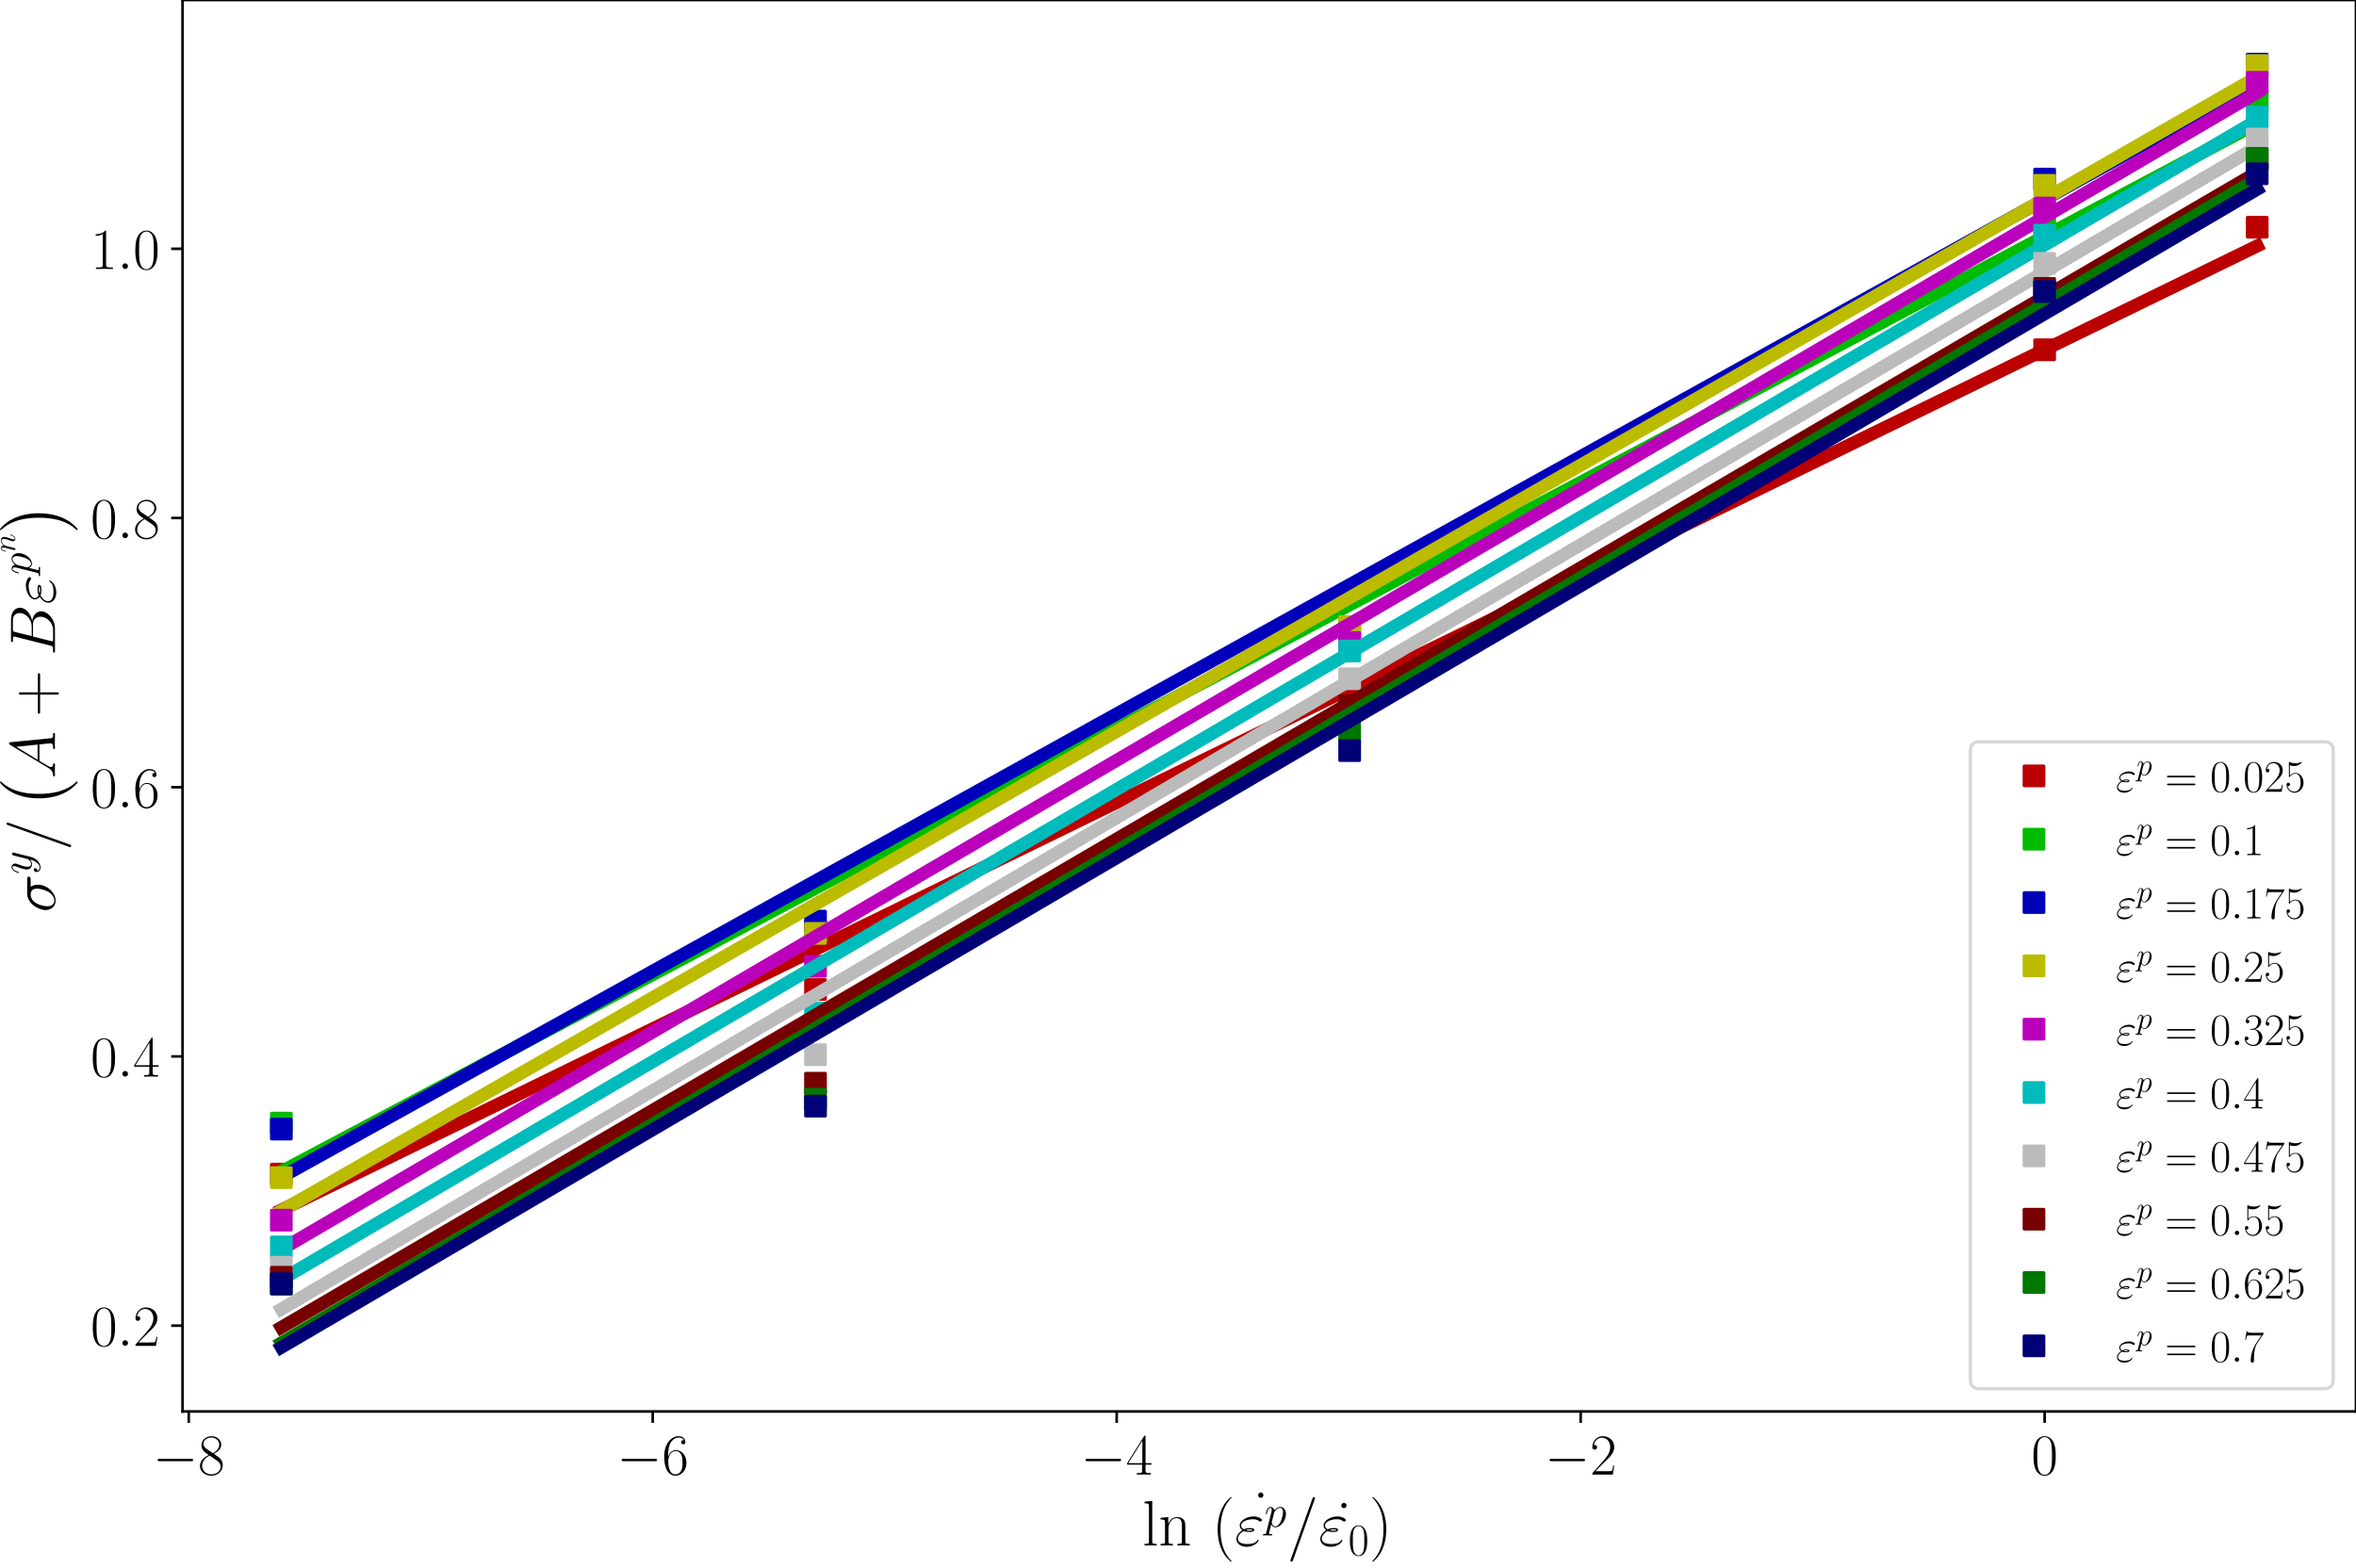 <?xml version="1.0" encoding="utf-8" standalone="no"?>
<!DOCTYPE svg PUBLIC "-//W3C//DTD SVG 1.1//EN"
  "http://www.w3.org/Graphics/SVG/1.1/DTD/svg11.dtd">
<!-- Created with matplotlib (https://matplotlib.org/) -->
<svg height="483.057pt" version="1.1" viewBox="0 0 725.837 483.057" width="725.837pt" xmlns="http://www.w3.org/2000/svg" xmlns:xlink="http://www.w3.org/1999/xlink">
 <defs>
  <style type="text/css">
*{stroke-linecap:butt;stroke-linejoin:round;}
  </style>
 </defs>
 <g id="figure_1">
  <g id="patch_1">
   <path d="M 0 483.057 
L 725.837 483.057 
L 725.837 0 
L 0 0 
z
" style="fill:#ffffff;"/>
  </g>
  <g id="axes_1">
   <g id="patch_2">
    <path d="M 56.237 434.88 
L 725.837 434.88 
L 725.837 0 
L 56.237 0 
z
" style="fill:#ffffff;"/>
   </g>
   <g id="matplotlib.axis_1">
    <g id="xtick_1">
     <g id="line2d_1">
      <defs>
       <path d="M 0 0 
L 0 3.5 
" id="m543e678d77" style="stroke:#000000;stroke-width:0.8;"/>
      </defs>
      <g>
       <use style="stroke:#000000;stroke-width:0.8;" x="58.149" xlink:href="#m543e678d77" y="434.88"/>
      </g>
     </g>
     <g id="text_1">
      <!-- $-8$ -->
      <defs>
       <path d="M 65.906 23 
C 67.594 23 69.406 23 69.406 25 
C 69.406 27 67.594 27 65.906 27 
L 11.797 27 
C 10.094 27 8.297 27 8.297 25 
C 8.297 23 10.094 23 11.797 23 
z
" id="CMSY10-0"/>
       <path d="M 27.203 35.766 
C 33.5 38.969 39.906 43.797 39.906 51.531 
C 39.906 60.688 31.094 66 23 66 
C 13.906 66 5.906 59.375 5.906 50.234 
C 5.906 47.719 6.5 43.391 10.406 39.578 
C 11.406 38.578 15.594 35.562 18.297 33.656 
C 13.797 31.344 3.297 25.812 3.297 14.766 
C 3.297 4.406 13.094 -2 22.797 -2 
C 33.5 -2 42.5 5.719 42.5 15.969 
C 42.5 25.109 36.406 29.328 32.406 32.047 
z
M 14.094 44.609 
C 13.297 45.109 9.297 48.219 9.297 52.938 
C 9.297 59.078 15.594 63.688 22.797 63.688 
C 30.703 63.688 36.5 58.062 36.5 51.531 
C 36.5 42.188 26.094 36.859 25.594 36.859 
C 25.5 36.859 25.406 36.859 24.594 37.469 
z
M 32.5 24 
C 34 22.906 38.797 19.578 38.797 13.453 
C 38.797 6.016 31.406 0.391 23 0.391 
C 13.906 0.391 7 6.922 7 14.859 
C 7 22.797 13.094 29.438 20 32.547 
z
" id="CMR17-56"/>
      </defs>
      <g transform="translate(47.063 454.333)scale(0.18 -0.18)">
       <use transform="scale(0.996)" xlink:href="#CMSY10-0"/>
       <use transform="translate(77.487 0)scale(0.996)" xlink:href="#CMR17-56"/>
      </g>
     </g>
    </g>
    <g id="xtick_2">
     <g id="line2d_2">
      <g>
       <use style="stroke:#000000;stroke-width:0.8;" x="201.09" xlink:href="#m543e678d77" y="434.88"/>
      </g>
     </g>
     <g id="text_2">
      <!-- $-6$ -->
      <defs>
       <path d="M 10.594 34.344 
C 10.594 58 21.797 63.688 28.297 63.688 
C 30.406 63.688 35.5 63.266 37.5 59.094 
C 35.906 59.094 32.906 59.094 32.906 55.594 
C 32.906 52.891 35.094 52 36.5 52 
C 37.406 52 40.094 52.391 40.094 55.797 
C 40.094 62.297 35.094 66 28.203 66 
C 16.297 66 3.797 53.297 3.797 31.422 
C 3.797 4.016 15.094 -2 23.094 -2 
C 32.797 -2 42 6.734 42 20.234 
C 42 32.828 33.906 42 23.703 42 
C 17.594 42 13.094 37.969 10.594 30.922 
z
M 23.094 0.391 
C 10.797 0.391 10.797 18.938 10.797 22.656 
C 10.797 29.906 14.203 40.391 23.5 40.391 
C 25.203 40.391 30.094 40.391 33.406 33.438 
C 35.203 29.516 35.203 25.375 35.203 20.344 
C 35.203 14.906 35.203 10.875 33.094 6.844 
C 30.906 2.703 27.703 0.391 23.094 0.391 
z
" id="CMR17-54"/>
      </defs>
      <g transform="translate(190.004 454.333)scale(0.18 -0.18)">
       <use transform="scale(0.996)" xlink:href="#CMSY10-0"/>
       <use transform="translate(77.487 0)scale(0.996)" xlink:href="#CMR17-54"/>
      </g>
     </g>
    </g>
    <g id="xtick_3">
     <g id="line2d_3">
      <g>
       <use style="stroke:#000000;stroke-width:0.8;" x="344.031" xlink:href="#m543e678d77" y="434.88"/>
      </g>
     </g>
     <g id="text_3">
      <!-- $-4$ -->
      <defs>
       <path d="M 33.594 64.797 
C 33.594 66.891 33.5 67 31.703 67 
L 2 19.594 
L 2 17 
L 27.797 17 
L 27.797 7.188 
C 27.797 3.594 27.594 2.594 20.594 2.594 
L 18.703 2.594 
L 18.703 0 
C 21.906 0.188 27.297 0.188 30.703 0.188 
C 34.094 0.188 39.5 0.188 42.703 0 
L 42.703 2.594 
L 40.797 2.594 
C 33.797 2.594 33.594 3.594 33.594 7.188 
L 33.594 17 
L 43.797 17 
L 43.797 19.594 
L 33.594 19.594 
z
M 28.094 58.172 
L 28.094 19.594 
L 4 19.594 
z
" id="CMR17-52"/>
      </defs>
      <g transform="translate(332.945 454.333)scale(0.18 -0.18)">
       <use transform="scale(0.996)" xlink:href="#CMSY10-0"/>
       <use transform="translate(77.487 0)scale(0.996)" xlink:href="#CMR17-52"/>
      </g>
     </g>
    </g>
    <g id="xtick_4">
     <g id="line2d_4">
      <g>
       <use style="stroke:#000000;stroke-width:0.8;" x="486.972" xlink:href="#m543e678d77" y="434.88"/>
      </g>
     </g>
     <g id="text_4">
      <!-- $-2$ -->
      <defs>
       <path d="M 41.703 15.469 
L 39.906 15.469 
C 38.906 8.391 38.094 7.188 37.703 6.594 
C 37.203 5.797 30 5.797 28.594 5.797 
L 9.406 5.797 
C 13 9.688 20 16.766 28.5 24.938 
C 34.594 30.719 41.703 37.5 41.703 47.391 
C 41.703 59.188 32.297 66 21.797 66 
C 10.797 66 4.094 56.297 4.094 47.297 
C 4.094 43.391 7 42.891 8.203 42.891 
C 9.203 42.891 12.203 43.484 12.203 46.984 
C 12.203 50.094 9.594 51 8.203 51 
C 7.594 51 7 50.891 6.594 50.688 
C 8.5 59.188 14.297 63.391 20.406 63.391 
C 29.094 63.391 34.797 56.5 34.797 47.391 
C 34.797 38.703 29.703 31.219 24 24.734 
L 4.094 2.297 
L 4.094 0 
L 39.297 0 
z
" id="CMR17-50"/>
      </defs>
      <g transform="translate(475.886 454.333)scale(0.18 -0.18)">
       <use transform="scale(0.996)" xlink:href="#CMSY10-0"/>
       <use transform="translate(77.487 0)scale(0.996)" xlink:href="#CMR17-50"/>
      </g>
     </g>
    </g>
    <g id="xtick_5">
     <g id="line2d_5">
      <g>
       <use style="stroke:#000000;stroke-width:0.8;" x="629.913" xlink:href="#m543e678d77" y="434.88"/>
      </g>
     </g>
     <g id="text_5">
      <!-- $0$ -->
      <defs>
       <path d="M 42 31.844 
C 42 37.969 41.906 48.422 37.703 56.453 
C 34 63.484 28.094 66 22.906 66 
C 18.094 66 12 63.781 8.203 56.562 
C 4.203 49.016 3.797 39.672 3.797 31.844 
C 3.797 26.109 3.906 17.375 7 9.734 
C 11.297 -0.609 19 -2 22.906 -2 
C 27.5 -2 34.5 -0.109 38.594 9.438 
C 41.594 16.375 42 24.5 42 31.844 
z
M 22.906 -0.406 
C 16.5 -0.406 12.703 5.125 11.297 12.75 
C 10.203 18.688 10.203 27.328 10.203 32.953 
C 10.203 40.688 10.203 47.109 11.5 53.234 
C 13.406 61.781 19 64.391 22.906 64.391 
C 27 64.391 32.297 61.672 34.203 53.438 
C 35.5 47.719 35.594 40.984 35.594 32.953 
C 35.594 26.422 35.594 18.375 34.406 12.453 
C 32.297 1.5 26.406 -0.406 22.906 -0.406 
z
" id="CMR17-48"/>
      </defs>
      <g transform="translate(625.8 454.333)scale(0.18 -0.18)">
       <use transform="scale(0.996)" xlink:href="#CMR17-48"/>
      </g>
     </g>
    </g>
    <g id="text_6">
     <!-- $\ln\ (\dot{\varepsilon^{p}}/\dot{\varepsilon_0})$ -->
     <defs>
      <path d="M 15.297 69 
L 3.406 67.891 
L 3.406 65.297 
C 9.297 65.297 10.203 64.703 10.203 59.922 
L 10.203 6.859 
C 10.203 3.094 9.797 2.594 3.406 2.594 
L 3.406 0 
C 5.797 0.188 10.203 0.188 12.703 0.188 
C 15.297 0.188 19.703 0.188 22.094 0 
L 22.094 2.594 
C 15.703 2.594 15.297 2.984 15.297 6.859 
z
" id="CMR17-108"/>
      <path d="M 41.5 30.531 
C 41.5 35.656 40.5 44 28.703 44 
C 20.797 44 16.703 37.875 15.203 33.844 
L 15.094 33.844 
L 15.094 44 
L 3.297 42.891 
L 3.297 40.281 
C 9.203 40.281 10.094 39.688 10.094 34.859 
L 10.094 6.922 
C 10.094 3.094 9.703 2.594 3.297 2.594 
L 3.297 0 
C 5.703 0.188 10.094 0.188 12.703 0.188 
C 15.297 0.188 19.797 0.188 22.203 0 
L 22.203 2.594 
C 15.797 2.594 15.406 3 15.406 6.922 
L 15.406 26.219 
C 15.406 35.453 21 42.391 28 42.391 
C 35.406 42.391 36.203 35.766 36.203 30.938 
L 36.203 6.922 
C 36.203 3.094 35.797 2.594 29.406 2.594 
L 29.406 0 
C 31.797 0.188 36.203 0.188 38.797 0.188 
C 41.406 0.188 45.906 0.188 48.297 0 
L 48.297 2.594 
C 41.906 2.594 41.5 3 41.5 6.922 
z
" id="CMR17-110"/>
      <path d="M 30.594 -24.406 
C 30.594 -24.312 30.594 -24.109 30.297 -23.812 
C 25.703 -19.109 13.406 -6.297 13.406 24.938 
C 13.406 56.172 25.5 68.875 30.406 73.891 
C 30.406 73.984 30.594 74.188 30.594 74.484 
C 30.594 74.797 30.297 75 29.906 75 
C 28.797 75 20.297 67.578 15.406 56.562 
C 10.406 45.453 9 34.656 9 25.047 
C 9 17.828 9.703 5.625 15.703 -7.297 
C 20.5 -17.703 28.703 -25 29.906 -25 
C 30.406 -25 30.594 -24.812 30.594 -24.406 
z
" id="CMR17-40"/>
      <path d="M 16.5 61.891 
C 16.5 64.297 14.594 66 12.5 66 
C 10.094 66 8.406 64.094 8.406 61.891 
C 8.406 59.484 10.297 57.797 12.406 57.797 
C 14.797 57.797 16.5 59.688 16.5 61.891 
z
" id="CMR17-95"/>
      <path d="M 13.906 22.297 
C 17.094 21 20.5 21 22.406 21 
C 25 21 30.203 21 30.203 24.281 
C 30.203 26.297 28.297 27 23.203 27 
C 20.703 27 17.703 26.688 14.203 25.188 
C 11.094 26.688 9.906 28.953 9.906 31.109 
C 9.906 37.172 19.703 40.688 28.594 40.688 
C 30.297 40.688 33.906 40.688 38.094 37.656 
C 38.703 37.266 39 36.969 39.703 36.969 
C 40.906 36.969 42.203 38.25 42.203 39.422 
C 42.203 41.188 36.406 45 29.5 45 
C 18.297 45 7.703 38.344 7.703 31.109 
C 7.703 27.484 10.094 25.188 11.797 23.562 
C 6 20.125 2.594 14.891 2.594 10.141 
C 2.594 3.453 8.797 -2 18.406 -2 
C 31.594 -2 36.906 6.656 36.906 8.016 
C 36.906 8.5 36.5 8.875 36 8.875 
C 35.5 8.875 35.297 8.594 34.906 8.016 
C 33.797 6.172 31.203 2.297 19.297 2.297 
C 13.094 2.297 4.906 3.844 4.906 10.719 
C 4.906 14.016 7.406 18.953 13.906 22.297 
z
M 17 23.703 
C 19.703 24.984 22.297 24.984 23 24.984 
C 25.797 24.984 26.297 24.703 27.906 24.141 
C 26.203 23 26 23 22.406 23 
C 20.594 23 19 23 17 23.703 
z
" id="CMMI12-34"/>
      <path d="M 4.297 -12.406 
C 3.594 -15.328 3.203 -16.109 -0.906 -16.109 
C -2.109 -16.109 -3.109 -16.109 -3.109 -18 
C -3.109 -18.203 -3 -19 -1.906 -19 
C -0.609 -19 0.797 -18.812 2.094 -18.812 
L 6.406 -18.812 
C 8.5 -18.812 13.594 -19 15.703 -19 
C 16.297 -19 17.5 -19 17.5 -17.203 
C 17.5 -16.109 16.797 -16.109 15.094 -16.109 
C 10.5 -16.109 10.203 -15.422 10.203 -14.641 
C 10.203 -13.484 14.703 3.391 15.297 5.688 
C 16.406 2.891 19.094 -1 24.297 -1 
C 35.594 -1 47.797 13.656 47.797 28.328 
C 47.797 37.5 42.594 44 35.094 44 
C 28.703 44 23.297 37.797 22.203 36.406 
C 21.406 41.391 17.5 44 13.5 44 
C 10.594 44 8.297 42.594 6.406 38.797 
C 4.594 35.203 3.203 29.125 3.203 28.719 
C 3.203 28.328 3.594 27.828 4.297 27.828 
C 5.094 27.828 5.203 27.922 5.797 30.219 
C 7.297 36.109 9.203 41.984 13.203 41.984 
C 15.5 41.984 16.297 40.391 16.297 37.406 
C 16.297 35.016 16 34.016 15.594 32.219 
z
M 21.594 31.125 
C 22.297 33.906 25.094 36.812 26.703 38.203 
C 27.797 39.203 31.094 41.984 34.906 41.984 
C 39.297 41.984 41.297 37.609 41.297 32.422 
C 41.297 27.625 38.5 16.359 36 11.172 
C 33.5 5.781 28.906 1 24.297 1 
C 17.5 1 16.406 9.578 16.406 9.969 
C 16.406 10.266 16.594 11.062 16.703 11.562 
z
" id="CMMI12-112"/>
      <path d="M 42.906 71.297 
C 42.906 71.391 43.5 72.891 43.5 73.094 
C 43.5 74.297 42.5 75 41.703 75 
C 41.203 75 40.297 75 39.5 72.797 
L 6 -21.312 
C 6 -21.406 5.406 -22.906 5.406 -23.109 
C 5.406 -24.312 6.406 -25 7.203 -25 
C 7.797 -25 8.703 -24.906 9.406 -22.812 
z
" id="CMMI12-61"/>
      <path d="M 26.297 24.938 
C 26.297 32.141 25.594 44.359 19.594 57.266 
C 14.797 67.688 6.594 75 5.406 75 
C 5.094 75 4.703 74.891 4.703 74.391 
C 4.703 74.188 4.797 74.094 4.906 73.891 
C 9.703 68.875 21.906 56.172 21.906 25.047 
C 21.906 -6.188 9.797 -18.906 4.906 -23.906 
C 4.797 -24.109 4.703 -24.203 4.703 -24.406 
C 4.703 -24.906 5.094 -25 5.406 -25 
C 6.5 -25 15 -17.609 19.906 -6.594 
C 24.906 4.516 26.297 15.328 26.297 24.938 
z
" id="CMR17-41"/>
     </defs>
     <g transform="translate(351.934 479.181)scale(0.2 -0.2)">
      <use transform="translate(0 14.944)scale(0.996)" xlink:href="#CMR17-108"/>
      <use transform="translate(24.871 14.944)scale(0.996)" xlink:href="#CMR17-110"/>
      <use transform="translate(106.996 14.944)scale(0.996)" xlink:href="#CMR17-40"/>
      <use transform="translate(170.051 30.863)scale(0.996)" xlink:href="#CMR17-95"/>
      <use transform="translate(142.276 14.944)scale(0.996)" xlink:href="#CMMI12-34"/>
      <use transform="translate(187.927 43.725)scale(0.697)" xlink:href="#CMMI12-112"/>
      <use transform="translate(222.696 14.944)scale(0.996)" xlink:href="#CMMI12-61"/>
      <use transform="translate(298.101 14.95)scale(0.996)" xlink:href="#CMR17-95"/>
      <use transform="translate(271.471 14.944)scale(0.996)" xlink:href="#CMMI12-34"/>
      <use transform="translate(317.121 0)scale(0.697)" xlink:href="#CMR17-48"/>
      <use transform="translate(349.603 14.944)scale(0.996)" xlink:href="#CMR17-41"/>
     </g>
    </g>
   </g>
   <g id="matplotlib.axis_2">
    <g id="ytick_1">
     <g id="line2d_6">
      <defs>
       <path d="M 0 0 
L -3.5 0 
" id="ma5e2f7c340" style="stroke:#000000;stroke-width:0.8;"/>
      </defs>
      <g>
       <use style="stroke:#000000;stroke-width:0.8;" x="56.237" xlink:href="#ma5e2f7c340" y="408.44"/>
      </g>
     </g>
     <g id="text_7">
      <!-- $0.2$ -->
      <defs>
       <path d="M 18.406 4.797 
C 18.406 7.688 16 9.688 13.594 9.688 
C 10.703 9.688 8.703 7.297 8.703 4.891 
C 8.703 2 11.094 0 13.5 0 
C 16.406 0 18.406 2.391 18.406 4.797 
z
" id="CMMI12-58"/>
      </defs>
      <g transform="translate(27.911 414.666)scale(0.18 -0.18)">
       <use transform="scale(0.996)" xlink:href="#CMR17-48"/>
       <use transform="translate(45.69 0)scale(0.996)" xlink:href="#CMMI12-58"/>
       <use transform="translate(72.788 0)scale(0.996)" xlink:href="#CMR17-50"/>
      </g>
     </g>
    </g>
    <g id="ytick_2">
     <g id="line2d_7">
      <g>
       <use style="stroke:#000000;stroke-width:0.8;" x="56.237" xlink:href="#ma5e2f7c340" y="325.491"/>
      </g>
     </g>
     <g id="text_8">
      <!-- $0.4$ -->
      <g transform="translate(27.911 331.718)scale(0.18 -0.18)">
       <use transform="scale(0.996)" xlink:href="#CMR17-48"/>
       <use transform="translate(45.69 0)scale(0.996)" xlink:href="#CMMI12-58"/>
       <use transform="translate(72.788 0)scale(0.996)" xlink:href="#CMR17-52"/>
      </g>
     </g>
    </g>
    <g id="ytick_3">
     <g id="line2d_8">
      <g>
       <use style="stroke:#000000;stroke-width:0.8;" x="56.237" xlink:href="#ma5e2f7c340" y="242.543"/>
      </g>
     </g>
     <g id="text_9">
      <!-- $0.6$ -->
      <g transform="translate(27.911 248.769)scale(0.18 -0.18)">
       <use transform="scale(0.996)" xlink:href="#CMR17-48"/>
       <use transform="translate(45.69 0)scale(0.996)" xlink:href="#CMMI12-58"/>
       <use transform="translate(72.788 0)scale(0.996)" xlink:href="#CMR17-54"/>
      </g>
     </g>
    </g>
    <g id="ytick_4">
     <g id="line2d_9">
      <g>
       <use style="stroke:#000000;stroke-width:0.8;" x="56.237" xlink:href="#ma5e2f7c340" y="159.594"/>
      </g>
     </g>
     <g id="text_10">
      <!-- $0.8$ -->
      <g transform="translate(27.911 165.821)scale(0.18 -0.18)">
       <use transform="scale(0.996)" xlink:href="#CMR17-48"/>
       <use transform="translate(45.69 0)scale(0.996)" xlink:href="#CMMI12-58"/>
       <use transform="translate(72.788 0)scale(0.996)" xlink:href="#CMR17-56"/>
      </g>
     </g>
    </g>
    <g id="ytick_5">
     <g id="line2d_10">
      <g>
       <use style="stroke:#000000;stroke-width:0.8;" x="56.237" xlink:href="#ma5e2f7c340" y="76.645"/>
      </g>
     </g>
     <g id="text_11">
      <!-- $1.0$ -->
      <defs>
       <path d="M 26.594 63.797 
C 26.594 65.891 26.5 66 25.094 66 
C 21.203 61.359 15.297 59.891 9.703 59.688 
C 9.406 59.688 8.906 59.688 8.797 59.5 
C 8.703 59.297 8.703 59.094 8.703 57 
C 11.797 57 17 57.594 21 59.984 
L 21 7.297 
C 21 3.797 20.797 2.594 12.203 2.594 
L 9.203 2.594 
L 9.203 0 
C 14 0.094 19 0.188 23.797 0.188 
C 28.594 0.188 33.594 0.094 38.406 0 
L 38.406 2.594 
L 35.406 2.594 
C 26.797 2.594 26.594 3.688 26.594 7.297 
z
" id="CMR17-49"/>
      </defs>
      <g transform="translate(27.911 82.872)scale(0.18 -0.18)">
       <use transform="scale(0.996)" xlink:href="#CMR17-49"/>
       <use transform="translate(45.69 0)scale(0.996)" xlink:href="#CMMI12-58"/>
       <use transform="translate(72.788 0)scale(0.996)" xlink:href="#CMR17-48"/>
      </g>
     </g>
    </g>
    <g id="text_12">
     <!-- $\sigma^y/\left(A + B\varepsilon^{p^n}\right)$ -->
     <defs>
      <path d="M 50.797 37.594 
C 52.094 37.594 55.406 37.594 55.406 40.797 
C 55.406 43 53.5 43 51.703 43 
L 29.594 43 
C 14.594 43 3.797 26.328 3.797 14.562 
C 3.797 6.078 9.297 -1 18.297 -1 
C 30.094 -1 43 11.656 43 26.625 
C 43 30.516 42.094 34.297 39.703 37.594 
z
M 18.406 1 
C 13.297 1 9.594 4.875 9.594 11.766 
C 9.594 17.75 13.203 37.594 27.906 37.594 
C 32.203 37.594 37 35.5 37 27.812 
C 37 24.328 35.406 15.953 31.906 10.172 
C 28.297 4.281 22.906 1 18.406 1 
z
" id="CMMI12-27"/>
      <path d="M 26.297 -10.516 
C 23.594 -14.391 19.703 -18 14.797 -18 
C 13.594 -18 8.797 -17.797 7.297 -12.906 
C 7.594 -13.016 8.094 -13.016 8.297 -13.016 
C 11.297 -13.016 13.297 -10.406 13.297 -8.109 
C 13.297 -5.812 11.406 -5 9.906 -5 
C 8.297 -5 4.797 -6.203 4.797 -11.109 
C 4.797 -16.406 9.094 -20 14.797 -20 
C 24.797 -20 34.906 -10.516 37.703 -0.109 
L 47.5 38.797 
C 47.594 39.297 47.797 39.891 47.797 40.484 
C 47.797 41.984 46.594 43 45.094 43 
C 44.203 43 42.094 42.594 41.297 39.594 
L 33.906 10.266 
C 33.406 8.469 33.406 8.281 32.594 7.172 
C 30.594 4.391 27.297 1 22.5 1 
C 16.906 1 16.406 6.484 16.406 9.172 
C 16.406 14.859 19.094 22.547 21.797 29.719 
C 22.906 32.609 23.5 34.016 23.5 36.016 
C 23.5 40.203 20.5 44 15.594 44 
C 6.406 44 2.703 29.531 2.703 28.719 
C 2.703 28.328 3.094 27.828 3.797 27.828 
C 4.703 27.828 4.797 28.234 5.203 29.625 
C 7.594 38 11.406 41.984 15.297 41.984 
C 16.203 41.984 17.906 41.984 17.906 38.703 
C 17.906 36.109 16.797 33.219 15.297 29.422 
C 10.406 16.359 10.406 13.062 10.406 10.672 
C 10.406 1.188 17.203 -1 22.203 -1 
C 25.094 -1 28.703 -0.109 32.203 3.594 
L 32.297 3.484 
C 30.797 -2.203 29.797 -5.609 26.297 -10.516 
z
" id="CMMI12-121"/>
      <path d="M 41.297 -115 
C 41.297 -114.609 41.094 -114.406 40.906 -114.109 
C 36.297 -109.203 29.5 -101.094 25.297 -84.781 
C 23 -75.672 22.094 -65.375 22.094 -56.062 
C 22.094 -29.734 28.406 -11.328 40.406 1.688 
C 41.297 2.594 41.297 2.797 41.297 3 
C 41.297 4 40.5 4 40.094 4 
C 38.594 4 33.203 -2.016 31.906 -3.516 
C 21.703 -15.625 15.203 -33.641 15.203 -55.953 
C 15.203 -70.172 17.703 -90.281 30.797 -107.203 
C 31.797 -108.406 38.297 -116 40.094 -116 
C 40.5 -116 41.297 -116 41.297 -115 
z
" id="CMEX10-0"/>
      <path d="M 17 11.25 
C 13.5 5.234 10.094 3.203 5.297 2.891 
C 4.203 2.797 3.406 2.797 3.406 1 
C 3.406 0.391 3.906 0 4.594 0 
C 6.406 0 10.906 0.188 12.703 0.188 
C 15.594 0.188 18.797 0 21.594 0 
C 22.203 0 23.406 0 23.406 1.891 
C 23.406 2.797 22.594 2.891 22 2.891 
C 19.703 3.094 17.797 3.906 17.797 6.359 
C 17.797 7.781 18.406 8.906 19.703 11.156 
L 27.297 24 
L 52.797 24 
C 52.906 23.078 52.906 22.266 53 21.344 
C 53.297 18.688 54.5 8.094 54.5 6.156 
C 54.5 3.094 49.406 2.891 47.797 2.891 
C 46.703 2.891 45.594 2.891 45.594 1.094 
C 45.594 0 46.5 0 47.094 0 
C 48.797 0 50.797 0.188 52.5 0.188 
L 58.203 0.188 
C 64.297 0.188 68.703 0 68.797 0 
C 69.5 0 70.594 0 70.594 1.891 
C 70.594 2.891 69.703 2.891 68.203 2.891 
C 62.703 2.891 62.594 3.812 62.297 6.875 
L 56.203 68.797 
C 56 70.797 55.594 71 54.5 71 
C 53.5 71 52.906 70.797 52 69.297 
z
M 29 26.891 
L 49.094 59.859 
L 52.5 26.891 
z
" id="CMMI12-65"/>
      <path d="M 37.703 23 
L 64.203 23 
C 65.594 23 67.297 23 67.297 24.688 
C 67.297 26.5 65.703 26.5 64.203 26.5 
L 37.703 26.5 
L 37.703 52.891 
C 37.703 54.297 37.703 56 36 56 
C 34.203 56 34.203 54.391 34.203 52.891 
L 34.203 26.5 
L 7.703 26.5 
C 6.297 26.5 4.594 26.5 4.594 24.797 
C 4.594 23 6.203 23 7.703 23 
L 34.203 23 
L 34.203 -3.031 
C 34.203 -4.406 34.203 -6.109 35.906 -6.109 
C 37.703 -6.109 37.703 -4.516 37.703 -3.031 
z
" id="CMR17-43"/>
      <path d="M 36.594 61.172 
C 37.5 64.891 37.906 65.094 41.797 65.094 
L 54.797 65.094 
C 66.094 65.094 66.094 55.422 66.094 54.516 
C 66.094 46.359 58 36 44.797 36 
L 30.406 36 
z
M 53.5 35.188 
C 64.406 37.203 74.297 44.859 74.297 54.109 
C 74.297 61.969 67.406 68 56.094 68 
L 24 68 
C 22.094 68 21.203 68 21.203 66.094 
C 21.203 65.094 22.094 65.094 23.594 65.094 
C 29.703 65.094 29.703 64.281 29.703 63.172 
C 29.703 62.984 29.703 62.375 29.297 60.859 
L 15.797 7.328 
C 14.906 3.875 14.703 2.891 7.703 2.891 
C 5.797 2.891 4.797 2.891 4.797 1.094 
C 4.797 0 5.406 0 7.406 0 
L 41.703 0 
C 57 0 68.797 11.453 68.797 21.391 
C 68.797 29.469 61.594 34.391 53.5 35.188 
z
M 39.297 2.891 
L 25.797 2.891 
C 24.406 2.891 24.203 2.891 23.594 2.984 
C 22.5 3.094 22.406 3.281 22.406 4.078 
C 22.406 4.766 22.594 5.359 22.797 6.234 
L 29.797 34 
L 48.594 34 
C 60.406 34 60.406 23.172 60.406 22.375 
C 60.406 12.938 51.703 2.891 39.297 2.891 
z
" id="CMMI12-66"/>
      <path d="M 20.594 29.219 
C 20.797 29.828 23.297 34.812 27 38 
C 29.594 40.391 33 41.984 36.906 41.984 
C 40.906 41.984 42.297 39 42.297 35.016 
C 42.297 29.328 38.203 17.953 36.203 12.562 
C 35.297 10.172 34.797 8.875 34.797 7.078 
C 34.797 2.594 37.906 -1 42.703 -1 
C 52 -1 55.5 13.656 55.5 14.266 
C 55.5 14.766 55.094 15.156 54.5 15.156 
C 53.594 15.156 53.5 14.859 53 13.156 
C 50.703 4.984 46.906 1 43 1 
C 42 1 40.406 1.094 40.406 4.281 
C 40.406 6.781 41.5 9.766 42.094 11.172 
C 44.094 16.656 48.297 27.828 48.297 33.516 
C 48.297 39.5 44.797 44 37.203 44 
C 28.297 44 23.594 37.703 21.797 35.203 
C 21.5 40.891 17.406 44 13 44 
C 9.797 44 7.594 42.094 5.906 38.703 
C 4.094 35.109 2.703 29.125 2.703 28.719 
C 2.703 28.328 3.094 27.828 3.797 27.828 
C 4.594 27.828 4.703 27.922 5.297 30.219 
C 6.906 36.312 8.703 41.984 12.703 41.984 
C 15 41.984 15.797 40.391 15.797 37.406 
C 15.797 35.203 14.797 31.312 14.094 28.234 
L 11.297 17.453 
C 10.906 15.562 9.797 11.062 9.297 9.266 
C 8.594 6.672 7.5 1.984 7.5 1.484 
C 7.5 0.094 8.594 -1 10.094 -1 
C 11.297 -1 12.703 -0.406 13.5 1.094 
C 13.703 1.594 14.594 5.078 15.094 7.078 
L 17.297 16.062 
z
" id="CMMI12-110"/>
      <path d="M 30.5 -56.062 
C 30.5 -41.844 28 -21.734 14.906 -4.812 
C 13.906 -3.609 7.406 4 5.594 4 
C 5.094 4 4.406 3.797 4.406 3 
C 4.406 2.594 4.594 2.297 5 2 
C 9.797 -3.219 16.297 -11.328 20.406 -27.234 
C 22.703 -36.344 23.594 -46.656 23.594 -55.953 
C 23.594 -66.062 22.703 -76.281 20.094 -86.078 
C 16.297 -100.094 10.406 -108.109 5.297 -113.703 
C 4.406 -114.609 4.406 -114.812 4.406 -115 
C 4.406 -115.812 5.094 -116 5.594 -116 
C 7.094 -116 12.594 -109.906 13.797 -108.5 
C 24 -96.391 30.5 -78.375 30.5 -56.062 
z
" id="CMEX10-1"/>
     </defs>
     <g transform="translate(16.937 281.147)rotate(-90)scale(0.2 -0.2)">
      <use transform="scale(0.996)" xlink:href="#CMMI12-27"/>
      <use transform="translate(59.02 36.154)scale(0.697)" xlink:href="#CMMI12-121"/>
      <use transform="translate(95.315 0)scale(0.996)" xlink:href="#CMMI12-61"/>
      <use transform="translate(160.694 80.698)scale(0.996)" xlink:href="#CMEX10-0"/>
      <use transform="translate(206.357 0)scale(0.996)" xlink:href="#CMMI12-65"/>
      <use transform="translate(301.624 0)scale(0.996)" xlink:href="#CMR17-43"/>
      <use transform="translate(395.478 0)scale(0.996)" xlink:href="#CMMI12-66"/>
      <use transform="translate(474.613 0)scale(0.996)" xlink:href="#CMMI12-34"/>
      <use transform="translate(520.264 36.154)scale(0.697)" xlink:href="#CMMI12-112"/>
      <use transform="translate(554.535 61.461)scale(0.498)" xlink:href="#CMMI12-110"/>
      <use transform="translate(584.646 80.698)scale(0.996)" xlink:href="#CMEX10-1"/>
     </g>
    </g>
   </g>
   <g id="line2d_11">
    <defs>
     <path d="M -3 3 
L 3 3 
L 3 -3 
L -3 -3 
z
" id="m64fda71d1d" style="stroke:#bb0000;stroke-linejoin:miter;"/>
    </defs>
    <g clip-path="url(#p764da756e5)">
     <use style="fill:#bb0000;stroke:#bb0000;stroke-linejoin:miter;" x="86.673" xlink:href="#m64fda71d1d" y="361.76"/>
     <use style="fill:#bb0000;stroke:#bb0000;stroke-linejoin:miter;" x="251.24" xlink:href="#m64fda71d1d" y="304.878"/>
     <use style="fill:#bb0000;stroke:#bb0000;stroke-linejoin:miter;" x="415.806" xlink:href="#m64fda71d1d" y="216.613"/>
     <use style="fill:#bb0000;stroke:#bb0000;stroke-linejoin:miter;" x="629.913" xlink:href="#m64fda71d1d" y="107.774"/>
     <use style="fill:#bb0000;stroke:#bb0000;stroke-linejoin:miter;" x="695.4" xlink:href="#m64fda71d1d" y="70.004"/>
    </g>
   </g>
   <g id="line2d_12">
    <path clip-path="url(#p764da756e5)" d="M 86.673 372.814 
L 251.24 292.51 
L 415.806 212.206 
L 629.913 107.728 
L 695.4 75.772 
" style="fill:none;stroke:#bb0000;stroke-linecap:square;stroke-width:4;"/>
   </g>
   <g id="line2d_13">
    <defs>
     <path d="M -3 3 
L 3 3 
L 3 -3 
L -3 -3 
z
" id="mcbff261029" style="stroke:#00bb00;stroke-linejoin:miter;"/>
    </defs>
    <g clip-path="url(#p764da756e5)">
     <use style="fill:#00bb00;stroke:#00bb00;stroke-linejoin:miter;" x="86.673" xlink:href="#mcbff261029" y="346.035"/>
     <use style="fill:#00bb00;stroke:#00bb00;stroke-linejoin:miter;" x="251.24" xlink:href="#mcbff261029" y="286.818"/>
     <use style="fill:#00bb00;stroke:#00bb00;stroke-linejoin:miter;" x="415.806" xlink:href="#mcbff261029" y="198.897"/>
     <use style="fill:#00bb00;stroke:#00bb00;stroke-linejoin:miter;" x="629.913" xlink:href="#mcbff261029" y="68.935"/>
     <use style="fill:#00bb00;stroke:#00bb00;stroke-linejoin:miter;" x="695.4" xlink:href="#mcbff261029" y="31.112"/>
    </g>
   </g>
   <g id="line2d_14">
    <path clip-path="url(#p764da756e5)" d="M 86.673 360.977 
L 251.24 273.668 
L 415.806 186.359 
L 629.913 72.768 
L 695.4 38.025 
" style="fill:none;stroke:#00bb00;stroke-linecap:square;stroke-width:4;"/>
   </g>
   <g id="line2d_15">
    <defs>
     <path d="M -3 3 
L 3 3 
L 3 -3 
L -3 -3 
z
" id="me710abd5c5" style="stroke:#0000bb;stroke-linejoin:miter;"/>
    </defs>
    <g clip-path="url(#p764da756e5)">
     <use style="fill:#0000bb;stroke:#0000bb;stroke-linejoin:miter;" x="86.673" xlink:href="#me710abd5c5" y="347.887"/>
     <use style="fill:#0000bb;stroke:#0000bb;stroke-linejoin:miter;" x="251.24" xlink:href="#me710abd5c5" y="283.814"/>
     <use style="fill:#0000bb;stroke:#0000bb;stroke-linejoin:miter;" x="415.806" xlink:href="#me710abd5c5" y="194.116"/>
     <use style="fill:#0000bb;stroke:#0000bb;stroke-linejoin:miter;" x="629.913" xlink:href="#me710abd5c5" y="55.176"/>
     <use style="fill:#0000bb;stroke:#0000bb;stroke-linejoin:miter;" x="695.4" xlink:href="#me710abd5c5" y="19.767"/>
    </g>
   </g>
   <g id="line2d_16">
    <path clip-path="url(#p764da756e5)" d="M 86.673 362.677 
L 251.24 271.414 
L 415.806 180.152 
L 629.913 61.417 
L 695.4 25.1 
" style="fill:none;stroke:#0000bb;stroke-linecap:square;stroke-width:4;"/>
   </g>
   <g id="line2d_17">
    <defs>
     <path d="M -3 3 
L 3 3 
L 3 -3 
L -3 -3 
z
" id="m7f0ffeae21" style="stroke:#bbbb00;stroke-linejoin:miter;"/>
    </defs>
    <g clip-path="url(#p764da756e5)">
     <use style="fill:#bbbb00;stroke:#bbbb00;stroke-linejoin:miter;" x="86.673" xlink:href="#m7f0ffeae21" y="362.85"/>
     <use style="fill:#bbbb00;stroke:#bbbb00;stroke-linejoin:miter;" x="251.24" xlink:href="#m7f0ffeae21" y="287.584"/>
     <use style="fill:#bbbb00;stroke:#bbbb00;stroke-linejoin:miter;" x="415.806" xlink:href="#m7f0ffeae21" y="193.045"/>
     <use style="fill:#bbbb00;stroke:#bbbb00;stroke-linejoin:miter;" x="629.913" xlink:href="#m7f0ffeae21" y="57.102"/>
     <use style="fill:#bbbb00;stroke:#bbbb00;stroke-linejoin:miter;" x="695.4" xlink:href="#m7f0ffeae21" y="20.176"/>
    </g>
   </g>
   <g id="line2d_18">
    <path clip-path="url(#p764da756e5)" d="M 86.673 373.043 
L 251.24 278.597 
L 415.806 184.152 
L 629.913 61.275 
L 695.4 23.691 
" style="fill:none;stroke:#bbbb00;stroke-linecap:square;stroke-width:4;"/>
   </g>
   <g id="line2d_19">
    <defs>
     <path d="M -3 3 
L 3 3 
L 3 -3 
L -3 -3 
z
" id="m70cdb88693" style="stroke:#bb00bb;stroke-linejoin:miter;"/>
    </defs>
    <g clip-path="url(#p764da756e5)">
     <use style="fill:#bb00bb;stroke:#bb00bb;stroke-linejoin:miter;" x="86.673" xlink:href="#m70cdb88693" y="375.949"/>
     <use style="fill:#bb00bb;stroke:#bb00bb;stroke-linejoin:miter;" x="251.24" xlink:href="#m70cdb88693" y="297.732"/>
     <use style="fill:#bb00bb;stroke:#bb00bb;stroke-linejoin:miter;" x="415.806" xlink:href="#m70cdb88693" y="197.97"/>
     <use style="fill:#bb00bb;stroke:#bb00bb;stroke-linejoin:miter;" x="629.913" xlink:href="#m70cdb88693" y="64.082"/>
     <use style="fill:#bb00bb;stroke:#bb00bb;stroke-linejoin:miter;" x="695.4" xlink:href="#m70cdb88693" y="25.373"/>
    </g>
   </g>
   <g id="line2d_20">
    <path clip-path="url(#p764da756e5)" d="M 86.673 384.962 
L 251.24 288.591 
L 415.806 192.221 
L 629.913 66.84 
L 695.4 28.491 
" style="fill:none;stroke:#bb00bb;stroke-linecap:square;stroke-width:4;"/>
   </g>
   <g id="line2d_21">
    <defs>
     <path d="M -3 3 
L 3 3 
L 3 -3 
L -3 -3 
z
" id="mf30d677952" style="stroke:#00bbbb;stroke-linejoin:miter;"/>
    </defs>
    <g clip-path="url(#p764da756e5)">
     <use style="fill:#00bbbb;stroke:#00bbbb;stroke-linejoin:miter;" x="86.673" xlink:href="#mf30d677952" y="384.193"/>
     <use style="fill:#00bbbb;stroke:#00bbbb;stroke-linejoin:miter;" x="251.24" xlink:href="#mf30d677952" y="312.189"/>
     <use style="fill:#00bbbb;stroke:#00bbbb;stroke-linejoin:miter;" x="415.806" xlink:href="#mf30d677952" y="200.584"/>
     <use style="fill:#00bbbb;stroke:#00bbbb;stroke-linejoin:miter;" x="629.913" xlink:href="#mf30d677952" y="72.46"/>
     <use style="fill:#00bbbb;stroke:#00bbbb;stroke-linejoin:miter;" x="695.4" xlink:href="#mf30d677952" y="36.065"/>
    </g>
   </g>
   <g id="line2d_22">
    <path clip-path="url(#p764da756e5)" d="M 86.673 394.231 
L 251.24 297.665 
L 415.806 201.098 
L 629.913 75.462 
L 695.4 37.035 
" style="fill:none;stroke:#00bbbb;stroke-linecap:square;stroke-width:4;"/>
   </g>
   <g id="line2d_23">
    <defs>
     <path d="M -3 3 
L 3 3 
L 3 -3 
L -3 -3 
z
" id="m5921dd583c" style="stroke:#bbbbbb;stroke-linejoin:miter;"/>
    </defs>
    <g clip-path="url(#p764da756e5)">
     <use style="fill:#bbbbbb;stroke:#bbbbbb;stroke-linejoin:miter;" x="86.673" xlink:href="#m5921dd583c" y="390.454"/>
     <use style="fill:#bbbbbb;stroke:#bbbbbb;stroke-linejoin:miter;" x="251.24" xlink:href="#m5921dd583c" y="324.961"/>
     <use style="fill:#bbbbbb;stroke:#bbbbbb;stroke-linejoin:miter;" x="415.806" xlink:href="#m5921dd583c" y="209.126"/>
     <use style="fill:#bbbbbb;stroke:#bbbbbb;stroke-linejoin:miter;" x="629.913" xlink:href="#m5921dd583c" y="81.145"/>
     <use style="fill:#bbbbbb;stroke:#bbbbbb;stroke-linejoin:miter;" x="695.4" xlink:href="#m5921dd583c" y="42.847"/>
    </g>
   </g>
   <g id="line2d_24">
    <path clip-path="url(#p764da756e5)" d="M 86.673 403.356 
L 251.24 306.531 
L 415.806 209.707 
L 629.913 83.735 
L 695.4 45.204 
" style="fill:none;stroke:#bbbbbb;stroke-linecap:square;stroke-width:4;"/>
   </g>
   <g id="line2d_25">
    <defs>
     <path d="M -3 3 
L 3 3 
L 3 -3 
L -3 -3 
z
" id="m61979031b5" style="stroke:#770000;stroke-linejoin:miter;"/>
    </defs>
    <g clip-path="url(#p764da756e5)">
     <use style="fill:#770000;stroke:#770000;stroke-linejoin:miter;" x="86.673" xlink:href="#m61979031b5" y="393.544"/>
     <use style="fill:#770000;stroke:#770000;stroke-linejoin:miter;" x="251.24" xlink:href="#m61979031b5" y="333.752"/>
     <use style="fill:#770000;stroke:#770000;stroke-linejoin:miter;" x="415.806" xlink:href="#m61979031b5" y="217.433"/>
     <use style="fill:#770000;stroke:#770000;stroke-linejoin:miter;" x="629.913" xlink:href="#m61979031b5" y="88.851"/>
     <use style="fill:#770000;stroke:#770000;stroke-linejoin:miter;" x="695.4" xlink:href="#m61979031b5" y="49.144"/>
    </g>
   </g>
   <g id="line2d_26">
    <path clip-path="url(#p764da756e5)" d="M 86.673 408.993 
L 251.24 312.769 
L 415.806 216.545 
L 629.913 91.354 
L 695.4 53.063 
" style="fill:none;stroke:#770000;stroke-linecap:square;stroke-width:4;"/>
   </g>
   <g id="line2d_27">
    <defs>
     <path d="M -3 3 
L 3 3 
L 3 -3 
L -3 -3 
z
" id="me9026b7878" style="stroke:#007700;stroke-linejoin:miter;"/>
    </defs>
    <g clip-path="url(#p764da756e5)">
     <use style="fill:#007700;stroke:#007700;stroke-linejoin:miter;" x="86.673" xlink:href="#me9026b7878" y="395.708"/>
     <use style="fill:#007700;stroke:#007700;stroke-linejoin:miter;" x="251.24" xlink:href="#me9026b7878" y="338.682"/>
     <use style="fill:#007700;stroke:#007700;stroke-linejoin:miter;" x="415.806" xlink:href="#me9026b7878" y="225.067"/>
     <use style="fill:#007700;stroke:#007700;stroke-linejoin:miter;" x="629.913" xlink:href="#me9026b7878" y="91.149"/>
     <use style="fill:#007700;stroke:#007700;stroke-linejoin:miter;" x="695.4" xlink:href="#me9026b7878" y="48.788"/>
    </g>
   </g>
   <g id="line2d_28">
    <path clip-path="url(#p764da756e5)" d="M 86.673 413.762 
L 251.24 316.82 
L 415.806 219.879 
L 629.913 93.755 
L 695.4 55.178 
" style="fill:none;stroke:#007700;stroke-linecap:square;stroke-width:4;"/>
   </g>
   <g id="line2d_29">
    <defs>
     <path d="M -3 3 
L 3 3 
L 3 -3 
L -3 -3 
z
" id="mde618e8b8a" style="stroke:#000077;stroke-linejoin:miter;"/>
    </defs>
    <g clip-path="url(#p764da756e5)">
     <use style="fill:#000077;stroke:#000077;stroke-linejoin:miter;" x="86.673" xlink:href="#mde618e8b8a" y="395.509"/>
     <use style="fill:#000077;stroke:#000077;stroke-linejoin:miter;" x="251.24" xlink:href="#mde618e8b8a" y="340.815"/>
     <use style="fill:#000077;stroke:#000077;stroke-linejoin:miter;" x="415.806" xlink:href="#mde618e8b8a" y="231.266"/>
     <use style="fill:#000077;stroke:#000077;stroke-linejoin:miter;" x="629.913" xlink:href="#mde618e8b8a" y="89.807"/>
     <use style="fill:#000077;stroke:#000077;stroke-linejoin:miter;" x="695.4" xlink:href="#mde618e8b8a" y="53.534"/>
    </g>
   </g>
   <g id="line2d_30">
    <path clip-path="url(#p764da756e5)" d="M 86.673 415.113 
L 251.24 318.649 
L 415.806 222.186 
L 629.913 96.685 
L 695.4 58.298 
" style="fill:none;stroke:#000077;stroke-linecap:square;stroke-width:4;"/>
   </g>
   <g id="patch_3">
    <path d="M 56.237 434.88 
L 56.237 -0 
" style="fill:none;stroke:#000000;stroke-linecap:square;stroke-linejoin:miter;stroke-width:0.8;"/>
   </g>
   <g id="patch_4">
    <path d="M 725.837 434.88 
L 725.837 -0 
" style="fill:none;stroke:#000000;stroke-linecap:square;stroke-linejoin:miter;stroke-width:0.8;"/>
   </g>
   <g id="patch_5">
    <path d="M 56.237 434.88 
L 725.837 434.88 
" style="fill:none;stroke:#000000;stroke-linecap:square;stroke-linejoin:miter;stroke-width:0.8;"/>
   </g>
   <g id="patch_6">
    <path d="M 56.237 0 
L 725.837 0 
" style="fill:none;stroke:#000000;stroke-linecap:square;stroke-linejoin:miter;stroke-width:0.8;"/>
   </g>
   <g id="legend_1">
    <g id="patch_7">
     <path d="M 609.832 427.88 
L 716.037 427.88 
Q 718.837 427.88 718.837 425.08 
L 718.837 231.36 
Q 718.837 228.56 716.037 228.56 
L 609.832 228.56 
Q 607.032 228.56 607.032 231.36 
L 607.032 425.08 
Q 607.032 427.88 609.832 427.88 
z
" style="fill:#ffffff;opacity:0.8;stroke:#cccccc;stroke-linejoin:miter;"/>
    </g>
    <g id="line2d_31"/>
    <g id="line2d_32">
     <g>
      <use style="fill:#bb0000;stroke:#bb0000;stroke-linejoin:miter;" x="626.632" xlink:href="#m64fda71d1d" y="239.06"/>
     </g>
    </g>
    <g id="text_13">
     <!-- $\varepsilon^p=0.025$ -->
     <defs>
      <path d="M 64.297 32 
C 65.797 32 67.297 32 67.297 33.688 
C 67.297 35.5 65.594 35.5 63.906 35.5 
L 8 35.5 
C 6.297 35.5 4.594 35.5 4.594 33.688 
C 4.594 32 6.094 32 7.594 32 
z
M 63.906 14.484 
C 65.594 14.484 67.297 14.484 67.297 16.297 
C 67.297 18 65.797 18 64.297 18 
L 7.594 18 
C 6.094 18 4.594 18 4.594 16.297 
C 4.594 14.484 6.297 14.484 8 14.484 
z
" id="CMR17-61"/>
      <path d="M 11.406 58.594 
C 12.406 58.188 16.5 56.891 20.703 56.891 
C 30 56.891 35.094 61.891 38 64.688 
C 38 65.484 38 66 37.406 66 
C 37.297 66 37.094 66 36.297 65.594 
C 32.797 64.094 28.703 63 23.703 63 
C 20.703 63 16.203 63.359 11.297 65.484 
C 10.203 66 10 66 9.906 66 
C 9.406 66 9.297 65.891 9.297 63.906 
L 9.297 34.859 
C 9.297 33.016 9.297 32.5 10.297 32.5 
C 10.797 32.5 11 32.703 11.5 33.422 
C 14.703 38.047 19.094 40 24.094 40 
C 27.594 40 35.094 37.734 35.094 20.203 
C 35.094 16.984 35.094 11.188 32.094 6.594 
C 29.594 2.484 25.703 0.391 21.406 0.391 
C 14.797 0.391 8.094 4.984 6.297 12.688 
C 6.703 12.594 7.5 12.391 7.906 12.391 
C 9.203 12.391 11.703 13.094 11.703 16.188 
C 11.703 18.891 9.797 20 7.906 20 
C 5.594 20 4.094 18.594 4.094 15.797 
C 4.094 7.094 11 -2 21.594 -2 
C 31.906 -2 41.703 6.891 41.703 19.797 
C 41.703 32.094 33.906 41.594 24.203 41.594 
C 19.094 41.594 14.797 39.688 11.406 36 
z
" id="CMR17-53"/>
     </defs>
     <g transform="translate(651.832 243.96)scale(0.14 -0.14)">
      <use transform="scale(0.996)" xlink:href="#CMMI12-34"/>
      <use transform="translate(45.65 36.154)scale(0.697)" xlink:href="#CMMI12-112"/>
      <use transform="translate(108.094 0)scale(0.996)" xlink:href="#CMR17-61"/>
      <use transform="translate(207.483 0)scale(0.996)" xlink:href="#CMR17-48"/>
      <use transform="translate(253.173 0)scale(0.996)" xlink:href="#CMMI12-58"/>
      <use transform="translate(280.27 0)scale(0.996)" xlink:href="#CMR17-48"/>
      <use transform="translate(325.961 0)scale(0.996)" xlink:href="#CMR17-50"/>
      <use transform="translate(371.651 0)scale(0.996)" xlink:href="#CMR17-53"/>
     </g>
    </g>
    <g id="line2d_33"/>
    <g id="line2d_34">
     <g>
      <use style="fill:#00bb00;stroke:#00bb00;stroke-linejoin:miter;" x="626.632" xlink:href="#mcbff261029" y="258.572"/>
     </g>
    </g>
    <g id="text_14">
     <!-- $\varepsilon^p=0.1$ -->
     <g transform="translate(651.832 263.472)scale(0.14 -0.14)">
      <use transform="scale(0.996)" xlink:href="#CMMI12-34"/>
      <use transform="translate(45.65 36.154)scale(0.697)" xlink:href="#CMMI12-112"/>
      <use transform="translate(108.094 0)scale(0.996)" xlink:href="#CMR17-61"/>
      <use transform="translate(207.483 0)scale(0.996)" xlink:href="#CMR17-48"/>
      <use transform="translate(253.173 0)scale(0.996)" xlink:href="#CMMI12-58"/>
      <use transform="translate(280.27 0)scale(0.996)" xlink:href="#CMR17-49"/>
     </g>
    </g>
    <g id="line2d_35"/>
    <g id="line2d_36">
     <g>
      <use style="fill:#0000bb;stroke:#0000bb;stroke-linejoin:miter;" x="626.632" xlink:href="#me710abd5c5" y="278.084"/>
     </g>
    </g>
    <g id="text_15">
     <!-- $\varepsilon^p=0.175$ -->
     <defs>
      <path d="M 45.094 61.797 
L 45.094 64 
L 21.594 64 
C 9.906 64 9.703 65.094 9.297 67 
L 7.5 67 
L 4.594 48.5 
L 6.406 48.5 
C 6.703 50.406 7.406 55.5 8.594 57.391 
C 9.203 58.188 16.594 58.188 18.297 58.188 
L 40.297 58.188 
L 29.203 41.719 
C 21.797 30.641 16.703 15.672 16.703 2.594 
C 16.703 1.391 16.703 -2 20.297 -2 
C 23.906 -2 23.906 1.391 23.906 2.688 
L 23.906 7.281 
C 23.906 23.656 26.703 34.438 31.297 41.312 
z
" id="CMR17-55"/>
     </defs>
     <g transform="translate(651.832 282.984)scale(0.14 -0.14)">
      <use transform="scale(0.996)" xlink:href="#CMMI12-34"/>
      <use transform="translate(45.65 36.154)scale(0.697)" xlink:href="#CMMI12-112"/>
      <use transform="translate(108.094 0)scale(0.996)" xlink:href="#CMR17-61"/>
      <use transform="translate(207.483 0)scale(0.996)" xlink:href="#CMR17-48"/>
      <use transform="translate(253.173 0)scale(0.996)" xlink:href="#CMMI12-58"/>
      <use transform="translate(280.27 0)scale(0.996)" xlink:href="#CMR17-49"/>
      <use transform="translate(325.961 0)scale(0.996)" xlink:href="#CMR17-55"/>
      <use transform="translate(371.651 0)scale(0.996)" xlink:href="#CMR17-53"/>
     </g>
    </g>
    <g id="line2d_37"/>
    <g id="line2d_38">
     <g>
      <use style="fill:#bbbb00;stroke:#bbbb00;stroke-linejoin:miter;" x="626.632" xlink:href="#m7f0ffeae21" y="297.596"/>
     </g>
    </g>
    <g id="text_16">
     <!-- $\varepsilon^p=0.25$ -->
     <g transform="translate(651.832 302.496)scale(0.14 -0.14)">
      <use transform="scale(0.996)" xlink:href="#CMMI12-34"/>
      <use transform="translate(45.65 36.154)scale(0.697)" xlink:href="#CMMI12-112"/>
      <use transform="translate(108.094 0)scale(0.996)" xlink:href="#CMR17-61"/>
      <use transform="translate(207.483 0)scale(0.996)" xlink:href="#CMR17-48"/>
      <use transform="translate(253.173 0)scale(0.996)" xlink:href="#CMMI12-58"/>
      <use transform="translate(280.27 0)scale(0.996)" xlink:href="#CMR17-50"/>
      <use transform="translate(325.961 0)scale(0.996)" xlink:href="#CMR17-53"/>
     </g>
    </g>
    <g id="line2d_39"/>
    <g id="line2d_40">
     <g>
      <use style="fill:#bb00bb;stroke:#bb00bb;stroke-linejoin:miter;" x="626.632" xlink:href="#m70cdb88693" y="317.108"/>
     </g>
    </g>
    <g id="text_17">
     <!-- $\varepsilon^p=0.325$ -->
     <defs>
      <path d="M 22.094 34 
C 31 34 34.906 26.141 34.906 17.094 
C 34.906 5.031 28.5 0.391 22.703 0.391 
C 17.406 0.391 8.797 3.016 6.094 10.797 
C 6.594 10.594 7.094 10.594 7.594 10.594 
C 10 10.594 11.797 12.188 11.797 14.797 
C 11.797 17.688 9.594 19 7.594 19 
C 5.906 19 3.297 18.188 3.297 14.484 
C 3.297 5.234 12.297 -2 22.906 -2 
C 34 -2 42.5 6.75 42.5 16.984 
C 42.5 26.844 34.5 34 25 35.094 
C 32.594 36.672 39.906 43.375 39.906 52.391 
C 39.906 60.25 32 66 23 66 
C 13.906 66 5.906 60.344 5.906 52.297 
C 5.906 48.797 8.5 48.188 9.797 48.188 
C 11.906 48.188 13.703 49.484 13.703 52.094 
C 13.703 54.688 11.906 56 9.797 56 
C 9.406 56 8.906 56 8.5 55.797 
C 11.406 62.484 19.297 63.688 22.797 63.688 
C 26.297 63.688 32.906 61.969 32.906 52.297 
C 32.906 49.484 32.5 44.547 29.094 40.219 
C 26.094 36.391 22.703 36.188 19.406 35.891 
C 18.906 35.891 16.594 35.688 16.203 35.688 
C 15.5 35.594 15.094 35.5 15.094 34.797 
C 15.094 34.094 15.203 34 17.203 34 
z
" id="CMR17-51"/>
     </defs>
     <g transform="translate(651.832 322.008)scale(0.14 -0.14)">
      <use transform="scale(0.996)" xlink:href="#CMMI12-34"/>
      <use transform="translate(45.65 36.154)scale(0.697)" xlink:href="#CMMI12-112"/>
      <use transform="translate(108.094 0)scale(0.996)" xlink:href="#CMR17-61"/>
      <use transform="translate(207.483 0)scale(0.996)" xlink:href="#CMR17-48"/>
      <use transform="translate(253.173 0)scale(0.996)" xlink:href="#CMMI12-58"/>
      <use transform="translate(280.27 0)scale(0.996)" xlink:href="#CMR17-51"/>
      <use transform="translate(325.961 0)scale(0.996)" xlink:href="#CMR17-50"/>
      <use transform="translate(371.651 0)scale(0.996)" xlink:href="#CMR17-53"/>
     </g>
    </g>
    <g id="line2d_41"/>
    <g id="line2d_42">
     <g>
      <use style="fill:#00bbbb;stroke:#00bbbb;stroke-linejoin:miter;" x="626.632" xlink:href="#mf30d677952" y="336.62"/>
     </g>
    </g>
    <g id="text_18">
     <!-- $\varepsilon^p=0.4$ -->
     <g transform="translate(651.832 341.52)scale(0.14 -0.14)">
      <use transform="scale(0.996)" xlink:href="#CMMI12-34"/>
      <use transform="translate(45.65 36.154)scale(0.697)" xlink:href="#CMMI12-112"/>
      <use transform="translate(108.094 0)scale(0.996)" xlink:href="#CMR17-61"/>
      <use transform="translate(207.483 0)scale(0.996)" xlink:href="#CMR17-48"/>
      <use transform="translate(253.173 0)scale(0.996)" xlink:href="#CMMI12-58"/>
      <use transform="translate(280.27 0)scale(0.996)" xlink:href="#CMR17-52"/>
     </g>
    </g>
    <g id="line2d_43"/>
    <g id="line2d_44">
     <g>
      <use style="fill:#bbbbbb;stroke:#bbbbbb;stroke-linejoin:miter;" x="626.632" xlink:href="#m5921dd583c" y="356.132"/>
     </g>
    </g>
    <g id="text_19">
     <!-- $\varepsilon^p=0.475$ -->
     <g transform="translate(651.832 361.032)scale(0.14 -0.14)">
      <use transform="scale(0.996)" xlink:href="#CMMI12-34"/>
      <use transform="translate(45.65 36.154)scale(0.697)" xlink:href="#CMMI12-112"/>
      <use transform="translate(108.094 0)scale(0.996)" xlink:href="#CMR17-61"/>
      <use transform="translate(207.483 0)scale(0.996)" xlink:href="#CMR17-48"/>
      <use transform="translate(253.173 0)scale(0.996)" xlink:href="#CMMI12-58"/>
      <use transform="translate(280.27 0)scale(0.996)" xlink:href="#CMR17-52"/>
      <use transform="translate(325.961 0)scale(0.996)" xlink:href="#CMR17-55"/>
      <use transform="translate(371.651 0)scale(0.996)" xlink:href="#CMR17-53"/>
     </g>
    </g>
    <g id="line2d_45"/>
    <g id="line2d_46">
     <g>
      <use style="fill:#770000;stroke:#770000;stroke-linejoin:miter;" x="626.632" xlink:href="#m61979031b5" y="375.644"/>
     </g>
    </g>
    <g id="text_20">
     <!-- $\varepsilon^p=0.55$ -->
     <g transform="translate(651.832 380.544)scale(0.14 -0.14)">
      <use transform="scale(0.996)" xlink:href="#CMMI12-34"/>
      <use transform="translate(45.65 36.154)scale(0.697)" xlink:href="#CMMI12-112"/>
      <use transform="translate(108.094 0)scale(0.996)" xlink:href="#CMR17-61"/>
      <use transform="translate(207.483 0)scale(0.996)" xlink:href="#CMR17-48"/>
      <use transform="translate(253.173 0)scale(0.996)" xlink:href="#CMMI12-58"/>
      <use transform="translate(280.27 0)scale(0.996)" xlink:href="#CMR17-53"/>
      <use transform="translate(325.961 0)scale(0.996)" xlink:href="#CMR17-53"/>
     </g>
    </g>
    <g id="line2d_47"/>
    <g id="line2d_48">
     <g>
      <use style="fill:#007700;stroke:#007700;stroke-linejoin:miter;" x="626.632" xlink:href="#me9026b7878" y="395.156"/>
     </g>
    </g>
    <g id="text_21">
     <!-- $\varepsilon^p=0.625$ -->
     <g transform="translate(651.832 400.056)scale(0.14 -0.14)">
      <use transform="scale(0.996)" xlink:href="#CMMI12-34"/>
      <use transform="translate(45.65 36.154)scale(0.697)" xlink:href="#CMMI12-112"/>
      <use transform="translate(108.094 0)scale(0.996)" xlink:href="#CMR17-61"/>
      <use transform="translate(207.483 0)scale(0.996)" xlink:href="#CMR17-48"/>
      <use transform="translate(253.173 0)scale(0.996)" xlink:href="#CMMI12-58"/>
      <use transform="translate(280.27 0)scale(0.996)" xlink:href="#CMR17-54"/>
      <use transform="translate(325.961 0)scale(0.996)" xlink:href="#CMR17-50"/>
      <use transform="translate(371.651 0)scale(0.996)" xlink:href="#CMR17-53"/>
     </g>
    </g>
    <g id="line2d_49"/>
    <g id="line2d_50">
     <g>
      <use style="fill:#000077;stroke:#000077;stroke-linejoin:miter;" x="626.632" xlink:href="#mde618e8b8a" y="414.668"/>
     </g>
    </g>
    <g id="text_22">
     <!-- $\varepsilon^p=0.7$ -->
     <g transform="translate(651.832 419.568)scale(0.14 -0.14)">
      <use transform="scale(0.996)" xlink:href="#CMMI12-34"/>
      <use transform="translate(45.65 36.154)scale(0.697)" xlink:href="#CMMI12-112"/>
      <use transform="translate(108.094 0)scale(0.996)" xlink:href="#CMR17-61"/>
      <use transform="translate(207.483 0)scale(0.996)" xlink:href="#CMR17-48"/>
      <use transform="translate(253.173 0)scale(0.996)" xlink:href="#CMMI12-58"/>
      <use transform="translate(280.27 0)scale(0.996)" xlink:href="#CMR17-55"/>
     </g>
    </g>
   </g>
  </g>
 </g>
 <defs>
  <clipPath id="p764da756e5">
   <rect height="434.88" width="669.6" x="56.237" y="-0"/>
  </clipPath>
 </defs>
</svg>

